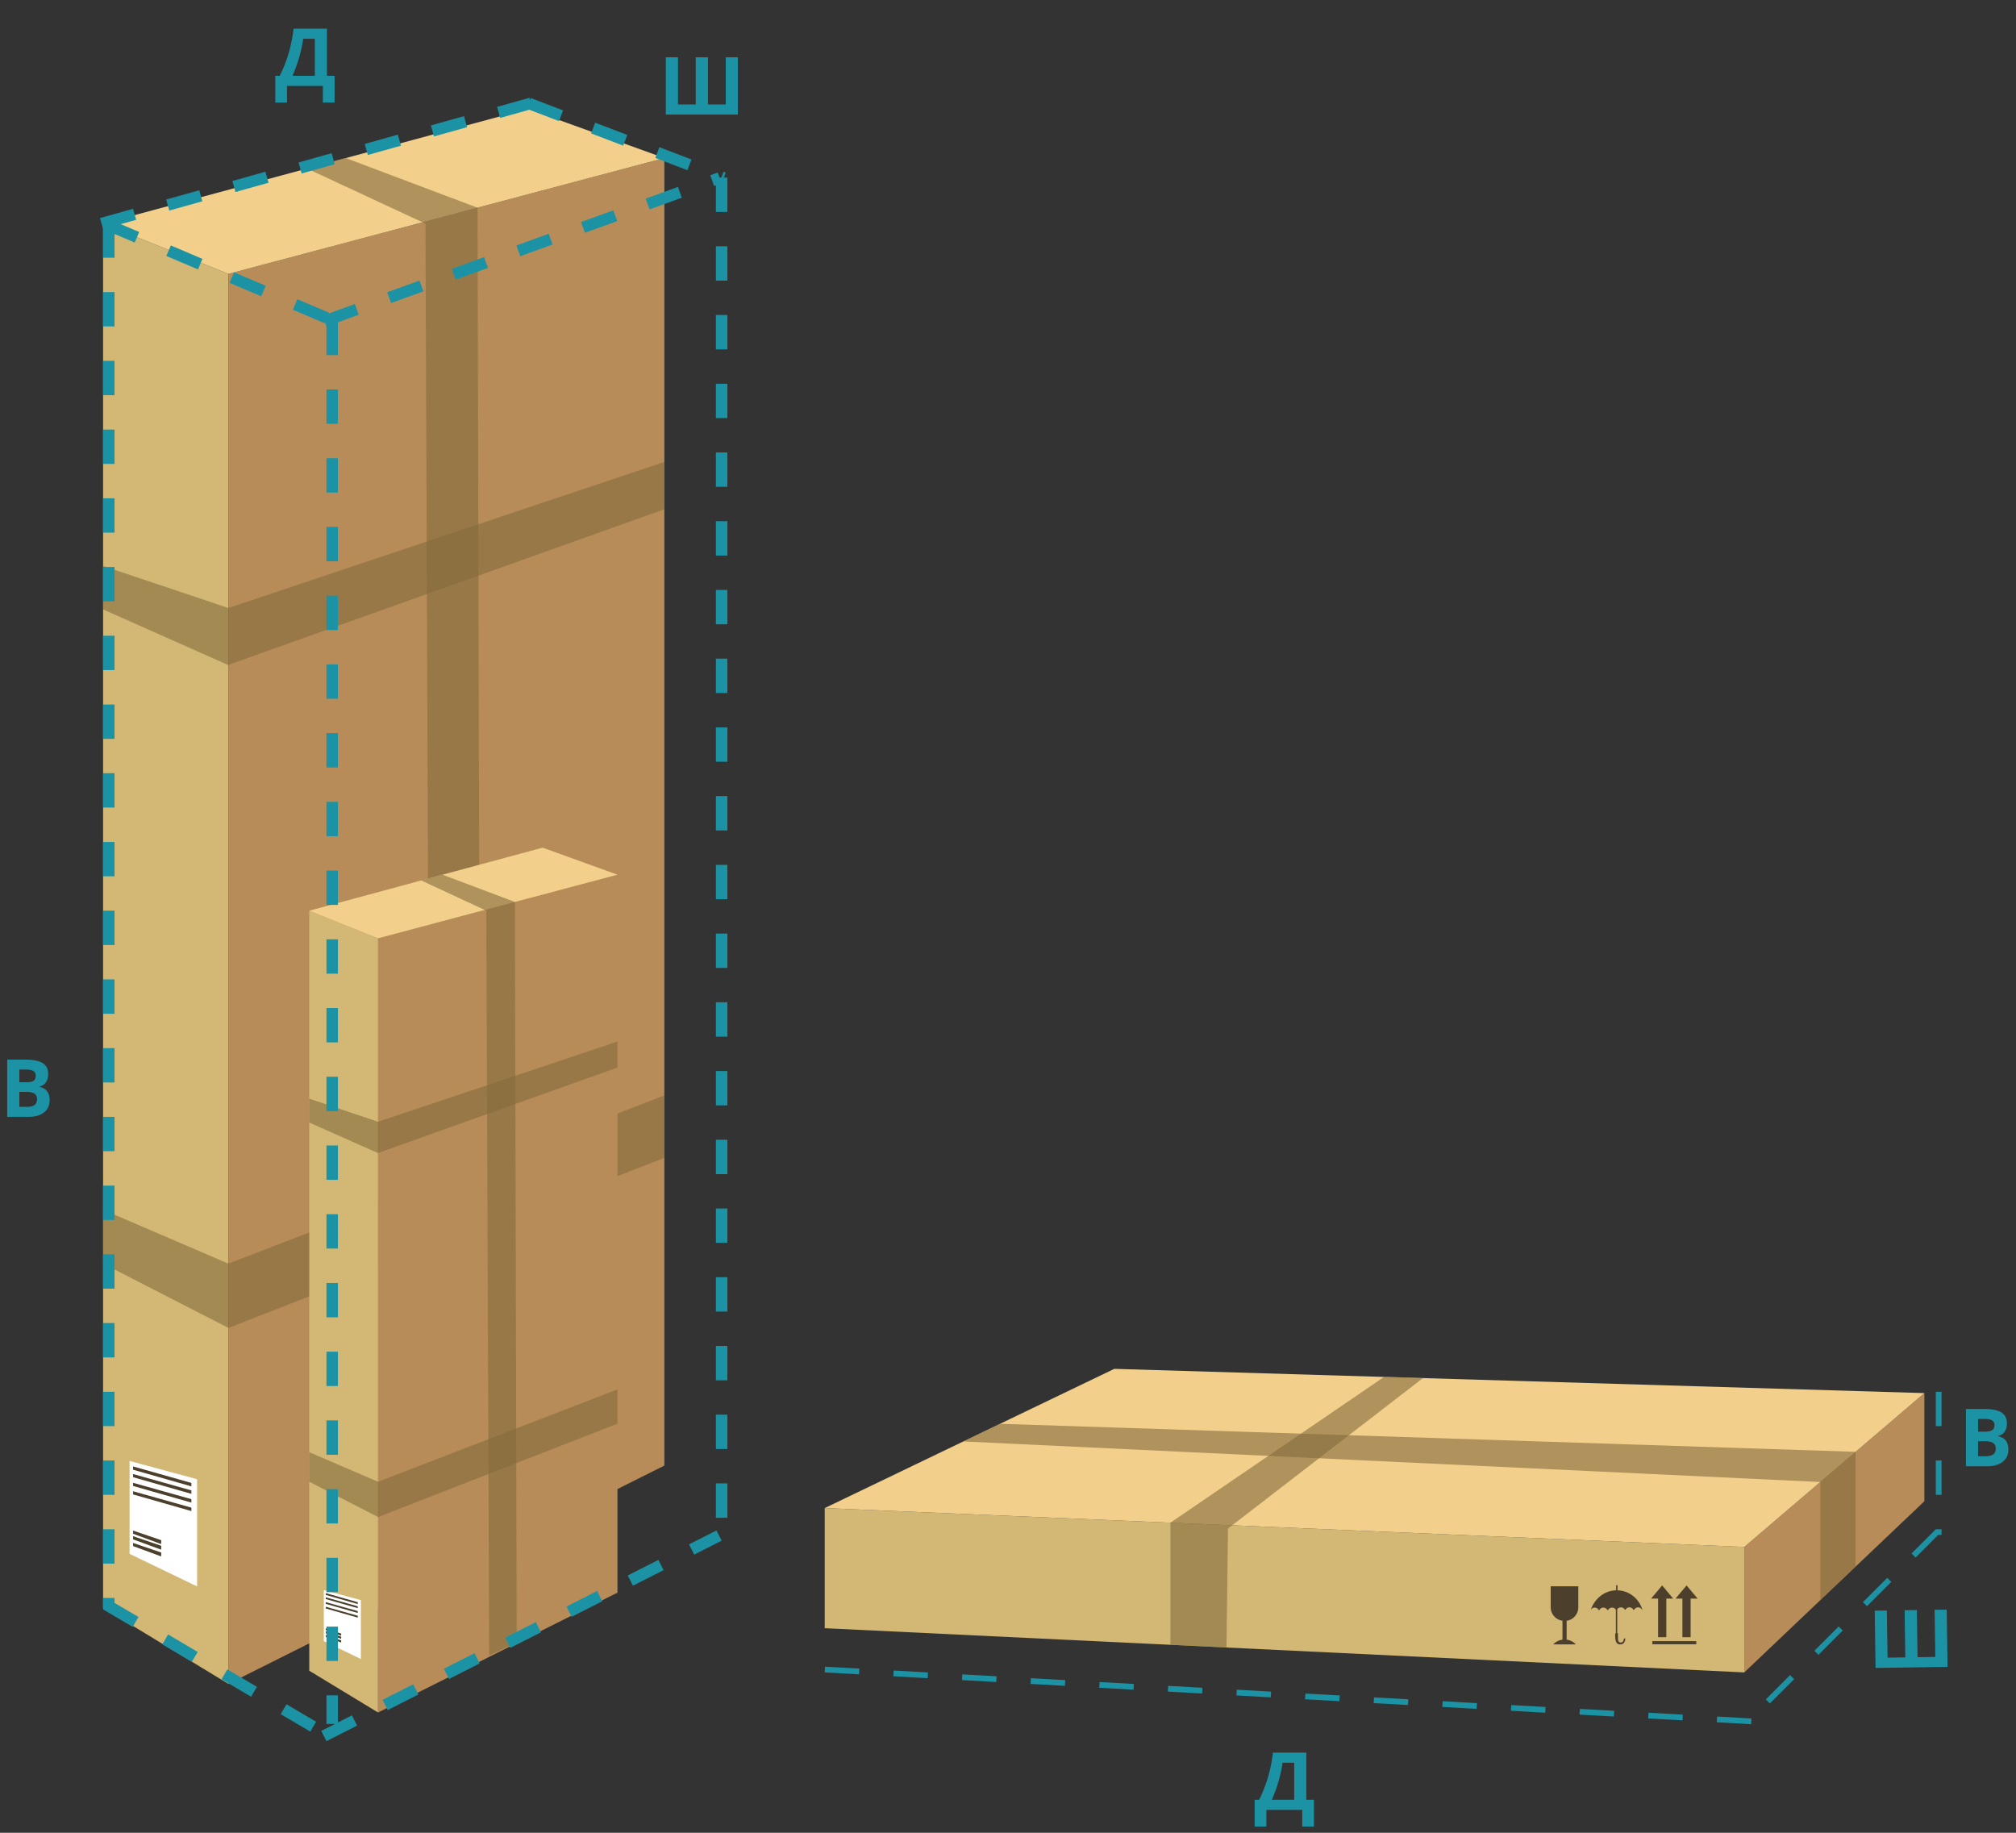 <svg width="352" height="320" viewBox="0 0 352 320" fill="none" xmlns="http://www.w3.org/2000/svg"><rect x="0" y="0" width="352" height="320" fill="#333333" stroke="none"/><path d="M39.876 294L18 280.719V39.047l21.876 8.771V294z" fill="#D3B875"/><path d="M39.876 47.818L116 27.596v228.289L39.876 294V47.818z" fill="#B78C58"/><path d="M18 39.047l21.876 8.771L116 27.595 92.197 19 18 39.047z" fill="#F2D08B"/><path d="M22.624 255.083v16.214l11.788 5.688v-18.719l-11.788-3.183z" fill="#fff"/><path d="M23.237 256.035l10.179 2.882v.601l-10.179-2.907v-.576zm0 1.328l10.179 2.857v.601l-10.179-2.906v-.552zm0 1.529l10.179 2.857v.601l-10.179-2.906v-.552zm0 1.478l10.179 2.857v.602l-10.179-2.907v-.552zm0 6.867l4.92 1.679-.023.677-4.897-1.805v-.551zm0 .977l4.92 1.679-.023.677-4.897-1.805v-.551zm0 1.178l4.92 1.679-.023.676-4.897-1.804v-.551z" fill="#4C402C"/><path opacity=".6" d="M53.592 29.425l20.697 9.623.907 236.784 8.773-4.084-.59-235.482-23.009-8.67-6.778 1.829z" fill="#846B3D"/><path opacity=".6" d="M18 98.814l21.876 7.342L116 80.646v8.27l-76.17 27.188L18 106.407v-7.593zm0 112.415l21.876 9.397L116 191.257v10.901l-76.124 29.695L18 220.626v-9.397z" fill="#846B3D"/><path d="M66.012 299L54 291.707V159.008l12.012 4.816V299z" fill="#D3B875"/><path d="M66.012 163.824l41.799-11.105v125.352L66.011 299V163.824z" fill="#B78C58"/><path d="M54 159.008l12.012 4.816 41.799-11.104-13.07-4.72L54 159.008z" fill="#F2D08B"/><path d="M56.54 277.631v8.903l6.472 3.123v-10.278l-6.473-1.748z" fill="#fff"/><path d="M56.875 278.154l5.589 1.583v.33l-5.589-1.596v-.317zm0 .73l5.589 1.568v.33l-5.589-1.596v-.302zm0 .839l5.589 1.569v.33l-5.589-1.596v-.303zm0 .811l5.589 1.569v.33l-5.589-1.596v-.303zm0 3.771l2.701.922-.012.371-2.689-.99v-.303zm0 .536l2.701.922-.012.371-2.689-.99v-.303zm0 .647l2.701.922-.012.371-2.689-.991v-.302z" fill="#4C402C"/><path opacity=".6" d="M73.543 153.724l11.365 5.284.498 130.016 4.817-2.243-.324-129.301-12.634-4.761-3.722 1.005z" fill="#846B3D"/><path opacity=".6" d="M54 191.825l12.012 4.032 41.799-14.008v4.541l-41.824 14.929L54 195.994v-4.169zm0 61.727l12.012 5.16 41.799-16.127v5.986l-41.8 16.305L54 258.712v-5.16z" fill="#846B3D"/><path d="M1.258 185.006h3.11c1.417 0 2.445.203 3.083.608.643.401.964 1.042.964 1.921 0 .597-.141 1.087-.424 1.47-.278.383-.65.613-1.114.69v.069c.633.141 1.09.405 1.367.793.283.387.424.902.424 1.545 0 .911-.33 1.622-.991 2.132-.656.511-1.55.766-2.68.766h-3.74v-9.994zm2.119 3.958h1.23c.575 0 .99-.089 1.245-.267.26-.177.39-.471.39-.882 0-.382-.142-.656-.425-.82-.278-.169-.72-.253-1.326-.253H3.377v2.222zm0 1.682v2.604h1.38c.584 0 1.015-.112 1.293-.335.278-.223.417-.565.417-1.025 0-.83-.593-1.244-1.778-1.244H3.377zm44.691-177.41h.773a23.55 23.55 0 0 0 1.565-3.958c.383-1.321.668-2.745.855-4.272h5.824v8.23h1.333v4.676h-2.044V15h-6.262v2.912h-2.044v-4.676zm4.874-6.466a23.32 23.32 0 0 1-.731 3.315 23.295 23.295 0 0 1-1.142 3.151h3.904V6.77h-2.03zm70.671 11.466h3.104v-8.23h2.112V20h-12.571v-9.994h2.119v8.23h3.103v-8.23h2.133v8.23z" fill="#1C93A4"/><path stroke="#1C93A4" stroke-width="2" stroke-dasharray="6 6" d="M19 39v242M126 31v238M58 56v245M17.73 39.037l75-21M56.659 56.06l69-25M92.357 18.066l34 13M18.391 39.08l40 17M18.508 280.139l39 23m-.96-.031l69-35"/><path d="M144 284.28L304.557 292v-21.906L144 263.31v20.97z" fill="#D3B875"/><path d="M304.557 270.094l31.442-26.862v18.886L304.557 292v-21.906z" fill="#B78C58"/><path d="M304.557 270.094L336 243.232 194.561 239 144 263.309l160.557 6.785z" fill="#F2D08B"/><path d="M275.578 280.622v-3.658h-4.822v3.658c0 1.212.9 2.19 2.057 2.36v3.297a2.62 2.62 0 0 0-1.607.829h3.944a2.682 2.682 0 0 0-1.608-.829v-3.297c1.136-.149 2.036-1.148 2.036-2.36zm6.839-2.956v-.894h-.236v.894c-2.058.042-3.772 1.467-4.437 3.445a.765.765 0 0 1 .686-.425c.3 0 .579.17.686.425h.15a.765.765 0 0 1 .686-.425c.3 0 .578.17.686.425h.15a.763.763 0 0 1 .686-.425c.278 0 .535.149.664.383v4.126h-.107s-.129 1.425.386 1.786c.343.234.964.149 1.178-.213.236-.404.236-.765.043-.723-.193.043-.085.532-.385.66-.365.17-.686.042-.729-.405-.043-.425-.022-1.148-.022-1.148h-.128v-4.169a.78.78 0 0 1 .643-.34c.3 0 .578.17.686.426h.107a.763.763 0 0 1 .686-.426c.3 0 .578.17.686.426h.15a.761.761 0 0 1 .685-.426c.3 0 .579.17.686.426h.065c-.558-1.936-2.294-3.34-4.351-3.403zm9.728 1.446l-1.929-2.297-1.929 2.297h1.222v6.742h1.436v-6.742h1.2zm4.266 0l-1.929-2.297-1.929 2.297h1.2v6.742h1.436v-6.742h1.222zm-.236 7.422h-7.673v.553h7.673v-.553z" fill="#4C402C"/><path opacity=".6" d="M204.357 287.172v-21.311l37.38-25.5 6.709.255-34.036 26.266-.258 20.779-9.795-.489z" fill="#846B3D"/><path opacity=".6" d="M168.197 251.676l149.648 7.082v20.609l6.151-5.827v-20.056l-149.412-4.892-6.387 3.084z" fill="#846B3D"/><path d="M343.258 246.006h3.11c1.417 0 2.445.203 3.083.608.643.401.964 1.042.964 1.921 0 .597-.141 1.087-.424 1.47a1.663 1.663 0 0 1-1.114.69v.069c.633.141 1.089.405 1.367.793.283.387.424.902.424 1.545 0 .911-.33 1.622-.991 2.132-.656.511-1.55.766-2.68.766h-3.739v-9.994zm2.119 3.958h1.23c.575 0 .989-.089 1.245-.267.259-.177.389-.471.389-.882 0-.382-.141-.656-.424-.82-.278-.169-.72-.253-1.326-.253h-1.114v2.222zm0 1.682v2.604h1.381c.583 0 1.014-.112 1.292-.335.278-.223.417-.565.417-1.025 0-.83-.593-1.244-1.778-1.244h-1.312zm-126.309 62.59h.773a23.53 23.53 0 0 0 1.565-3.958c.383-1.321.668-2.745.855-4.272h5.824v8.23h1.333v4.676h-2.044V316h-6.262v2.912h-2.044v-4.676zm4.874-6.466a23.186 23.186 0 0 1-.731 3.315 23.218 23.218 0 0 1-1.142 3.151h3.904v-6.466h-2.031zm110.867-18.426l3.103-.046-.122-8.229 2.112-.032.148 9.993-12.57.187-.148-9.993 2.119-.032.122 8.23 3.103-.046-.122-8.23 2.133-.031.122 8.229z" fill="#1C93A4"/><path stroke="#1C93A4" stroke-dasharray="6 6" d="M338.5 243v25m-194.472 23.501l161.997 9.056m32.329-33.204L305.37 300.37"/></svg>